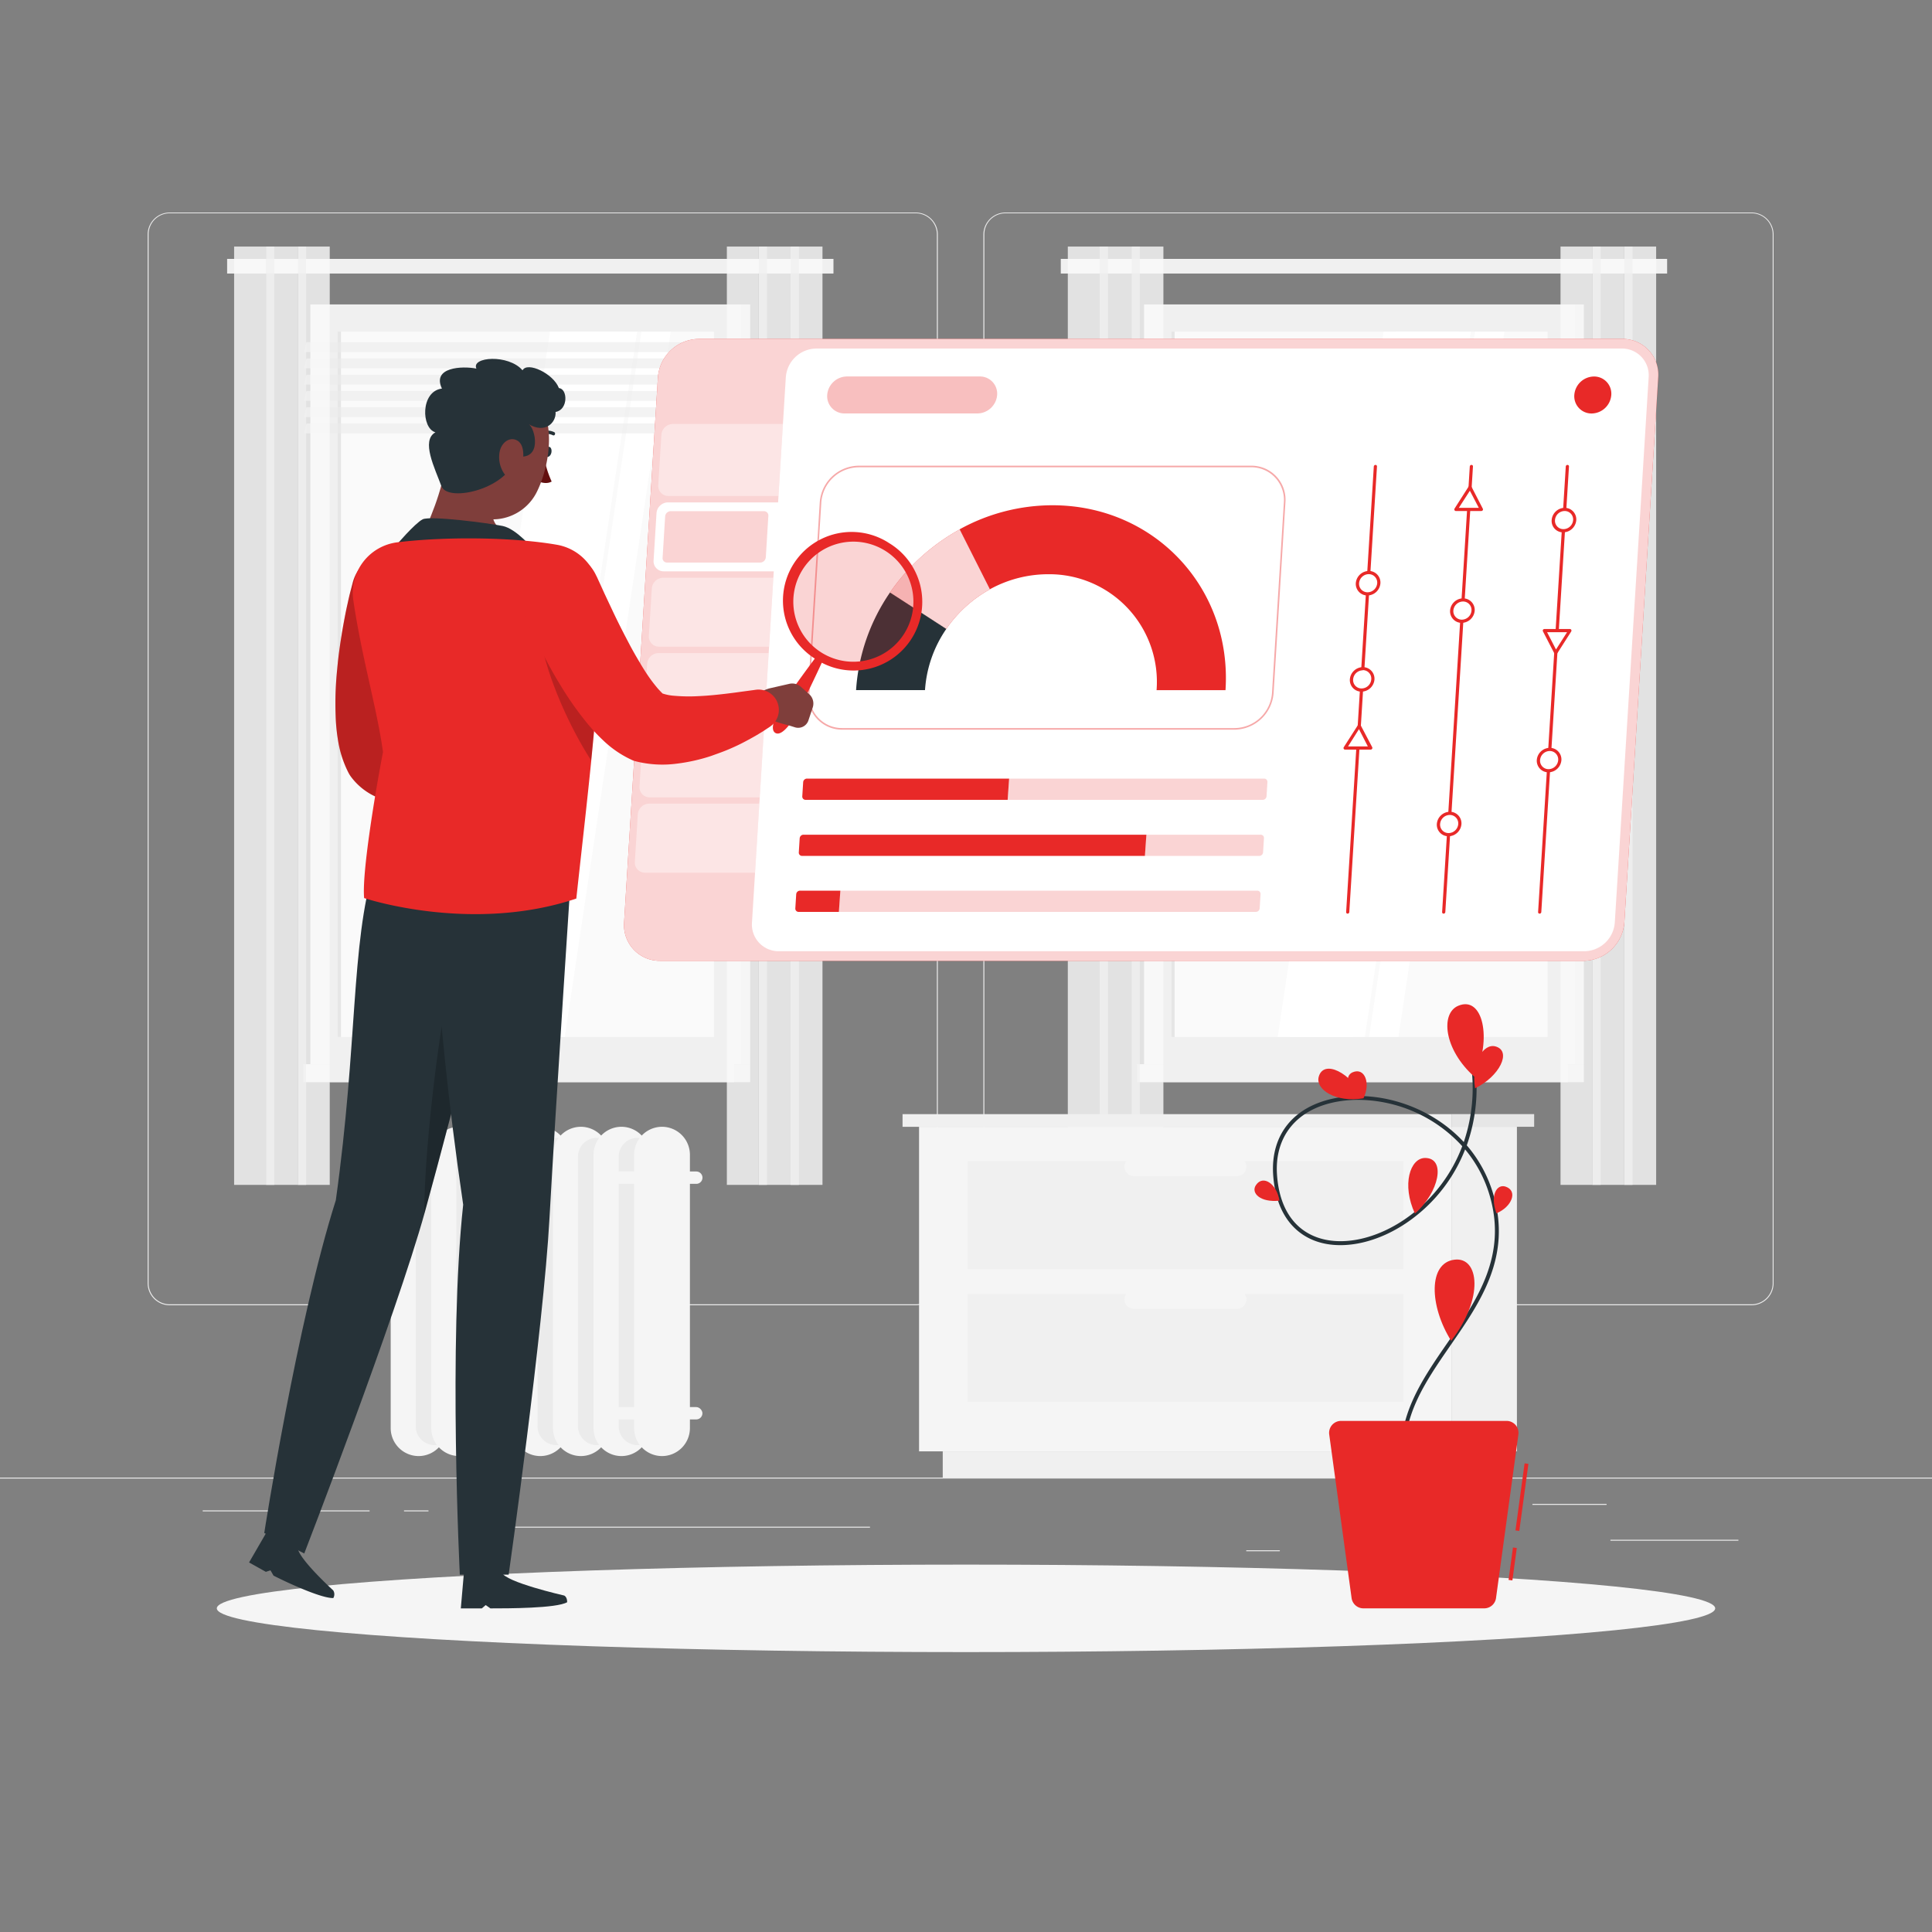 <svg xmlns="http://www.w3.org/2000/svg" viewBox="0 0 500 500"><rect x="0" y="0" width="500" height="500" fill="#808080" stroke="none"/><g id="freepik--background-complete--inject-88"><rect y="382.4" width="500" height="0.25" style="fill:#ebebeb"></rect><rect x="416.78" y="398.49" width="33.12" height="0.25" style="fill:#ebebeb"></rect><rect x="322.53" y="401.21" width="8.69" height="0.25" style="fill:#ebebeb"></rect><rect x="396.59" y="389.21" width="19.19" height="0.25" style="fill:#ebebeb"></rect><rect x="52.46" y="390.89" width="43.19" height="0.25" style="fill:#ebebeb"></rect><rect x="104.56" y="390.89" width="6.33" height="0.25" style="fill:#ebebeb"></rect><rect x="131.47" y="395.11" width="93.68" height="0.25" style="fill:#ebebeb"></rect><path d="M237,337.8H43.91a5.71,5.71,0,0,1-5.7-5.71V60.66A5.71,5.71,0,0,1,43.91,55H237a5.71,5.71,0,0,1,5.71,5.71V332.09A5.71,5.71,0,0,1,237,337.8ZM43.91,55.2a5.46,5.46,0,0,0-5.45,5.46V332.09a5.46,5.46,0,0,0,5.45,5.46H237a5.47,5.47,0,0,0,5.46-5.46V60.66A5.47,5.47,0,0,0,237,55.2Z" style="fill:#ebebeb"></path><path d="M453.31,337.8H260.21a5.72,5.72,0,0,1-5.71-5.71V60.66A5.72,5.72,0,0,1,260.21,55h193.1A5.71,5.71,0,0,1,459,60.66V332.09A5.71,5.71,0,0,1,453.31,337.8ZM260.21,55.2a5.47,5.47,0,0,0-5.46,5.46V332.09a5.47,5.47,0,0,0,5.46,5.46h193.1a5.47,5.47,0,0,0,5.46-5.46V60.66a5.47,5.47,0,0,0-5.46-5.46Z" style="fill:#ebebeb"></path><rect x="301.09" y="78.79" width="108.81" height="196.62" transform="translate(710.99 354.2) rotate(180)" style="fill:#e6e6e6"></rect><rect x="296.07" y="78.79" width="111.48" height="196.62" transform="translate(703.63 354.2) rotate(180)" style="fill:#f0f0f0"></rect><rect x="301.09" y="275.41" width="108.81" height="4.66" transform="translate(710.99 555.48) rotate(180)" style="fill:#e6e6e6"></rect><rect x="294.26" y="275.41" width="111.48" height="4.66" transform="translate(700.01 555.48) rotate(180)" style="fill:#f0f0f0"></rect><rect x="260.53" y="128.39" width="182.56" height="97.42" transform="translate(528.91 -174.71) rotate(90)" style="fill:#fafafa"></rect><polygon points="330.66 268.38 358.08 85.82 377.56 85.82 350.13 268.38 330.66 268.38" style="fill:#fff"></polygon><polygon points="333.75 268.38 361.18 85.82 380.65 85.82 353.22 268.38 333.75 268.38" style="fill:#fff"></polygon><polygon points="354.31 268.38 381.74 85.82 389.33 85.82 361.91 268.38 354.31 268.38" style="fill:#fff"></polygon><rect x="212.27" y="176.65" width="182.56" height="0.89" transform="translate(480.65 -126.45) rotate(90)" style="fill:#e6e6e6"></rect><polygon points="294.41 91.12 403.22 91.12 403.86 88.55 295.06 88.55 294.41 91.12" style="fill:#ebebeb;opacity:0.6"></polygon><polygon points="294.41 95.32 403.22 95.32 403.86 92.76 295.06 92.76 294.41 95.32" style="fill:#ebebeb;opacity:0.6"></polygon><polygon points="294.41 99.53 403.22 99.53 403.86 96.97 295.06 96.97 294.41 99.53" style="fill:#ebebeb;opacity:0.6"></polygon><polygon points="294.41 103.74 403.22 103.74 403.86 101.17 295.06 101.17 294.41 103.74" style="fill:#ebebeb;opacity:0.6"></polygon><polygon points="294.41 107.95 403.22 107.95 403.86 105.38 295.06 105.38 294.41 107.95" style="fill:#ebebeb;opacity:0.6"></polygon><polygon points="294.41 112.15 403.22 112.15 403.86 109.59 295.06 109.59 294.41 112.15" style="fill:#ebebeb;opacity:0.6"></polygon><rect x="274.53" y="67" width="156.92" height="3.79" style="fill:#f0f0f0"></rect><rect x="420.36" y="63.81" width="8.25" height="242.84" style="fill:#fafafa;opacity:0.8"></rect><rect x="420.36" y="63.81" width="2.14" height="242.84" style="fill:#f0f0f0;opacity:0.8"></rect><rect x="412.11" y="63.81" width="8.25" height="242.84" style="fill:#fafafa;opacity:0.8"></rect><rect x="412.11" y="63.81" width="2.14" height="242.84" style="fill:#f0f0f0;opacity:0.8"></rect><rect x="403.86" y="63.81" width="8.25" height="242.84" style="fill:#fafafa;opacity:0.8"></rect><rect x="292.84" y="63.81" width="8.25" height="242.84" style="fill:#fafafa;opacity:0.8"></rect><rect x="292.84" y="63.81" width="2.14" height="242.84" style="fill:#f0f0f0;opacity:0.8"></rect><rect x="284.6" y="63.81" width="8.25" height="242.84" style="fill:#fafafa;opacity:0.8"></rect><rect x="284.6" y="63.81" width="2.14" height="242.84" style="fill:#f0f0f0;opacity:0.8"></rect><rect x="276.35" y="63.81" width="8.25" height="242.84" style="fill:#fafafa;opacity:0.8"></rect><rect x="85.34" y="78.79" width="108.81" height="196.62" transform="translate(279.49 354.2) rotate(180)" style="fill:#e6e6e6"></rect><rect x="80.32" y="78.79" width="111.48" height="196.62" transform="translate(272.12 354.2) rotate(180)" style="fill:#f0f0f0"></rect><rect x="85.34" y="275.41" width="108.81" height="4.66" transform="translate(279.49 555.48) rotate(180)" style="fill:#e6e6e6"></rect><rect x="78.51" y="275.41" width="111.48" height="4.66" transform="translate(268.5 555.48) rotate(180)" style="fill:#f0f0f0"></rect><rect x="44.78" y="128.39" width="182.56" height="97.42" transform="translate(313.16 41.04) rotate(90)" style="fill:#fafafa"></rect><polygon points="114.91 268.38 142.33 85.82 161.81 85.82 134.38 268.38 114.91 268.38" style="fill:#fff"></polygon><polygon points="118 268.38 145.42 85.82 164.9 85.82 137.47 268.38 118 268.38" style="fill:#fff"></polygon><polygon points="138.56 268.38 165.99 85.82 173.58 85.82 146.16 268.38 138.56 268.38" style="fill:#fff"></polygon><rect x="-3.49" y="176.65" width="182.56" height="0.89" transform="translate(264.9 89.3) rotate(90)" style="fill:#e6e6e6"></rect><polygon points="78.66 91.12 187.47 91.12 188.11 88.55 79.31 88.55 78.66 91.12" style="fill:#ebebeb;opacity:0.6"></polygon><polygon points="78.66 95.32 187.47 95.32 188.11 92.76 79.31 92.76 78.66 95.32" style="fill:#ebebeb;opacity:0.6"></polygon><polygon points="78.66 99.53 187.47 99.53 188.11 96.97 79.31 96.97 78.66 99.53" style="fill:#ebebeb;opacity:0.6"></polygon><polygon points="78.66 103.74 187.47 103.74 188.11 101.17 79.31 101.17 78.66 103.74" style="fill:#ebebeb;opacity:0.6"></polygon><polygon points="78.66 107.95 187.47 107.95 188.11 105.38 79.31 105.38 78.66 107.95" style="fill:#ebebeb;opacity:0.6"></polygon><polygon points="78.66 112.15 187.47 112.15 188.11 109.59 79.31 109.59 78.66 112.15" style="fill:#ebebeb;opacity:0.6"></polygon><rect x="58.78" y="67" width="156.92" height="3.79" style="fill:#f0f0f0"></rect><rect x="204.61" y="63.81" width="8.25" height="242.84" style="fill:#fafafa;opacity:0.8"></rect><rect x="204.61" y="63.81" width="2.14" height="242.84" style="fill:#f0f0f0;opacity:0.8"></rect><rect x="196.36" y="63.81" width="8.25" height="242.84" style="fill:#fafafa;opacity:0.8"></rect><rect x="196.36" y="63.81" width="2.14" height="242.84" style="fill:#f0f0f0;opacity:0.8"></rect><rect x="188.11" y="63.81" width="8.25" height="242.84" style="fill:#fafafa;opacity:0.8"></rect><rect x="77.09" y="63.81" width="8.25" height="242.84" style="fill:#fafafa;opacity:0.8"></rect><rect x="77.09" y="63.81" width="2.14" height="242.84" style="fill:#f0f0f0;opacity:0.8"></rect><rect x="68.84" y="63.81" width="8.25" height="242.84" style="fill:#fafafa;opacity:0.8"></rect><rect x="68.84" y="63.81" width="2.14" height="242.84" style="fill:#f0f0f0;opacity:0.8"></rect><rect x="60.59" y="63.81" width="8.25" height="242.84" style="fill:#fafafa;opacity:0.8"></rect><rect x="375.76" y="291.61" width="16.81" height="84" transform="translate(768.34 667.22) rotate(180)" style="fill:#f0f0f0"></rect><rect x="243.98" y="375.61" width="142.46" height="6.79" transform="translate(630.42 758.01) rotate(180)" style="fill:#f0f0f0"></rect><rect x="237.85" y="291.61" width="137.92" height="84" style="fill:#f5f5f5"></rect><rect x="250.41" y="300.51" width="112.79" height="27.94" style="fill:#f0f0f0"></rect><rect x="250.41" y="334.85" width="112.79" height="27.94" style="fill:#f0f0f0"></rect><path d="M293.44,304.36h26.73a2.41,2.41,0,0,0,2.41-2.41h0a2.42,2.42,0,0,0-2.41-2.41H293.44A2.42,2.42,0,0,0,291,302h0A2.41,2.41,0,0,0,293.44,304.36Z" style="fill:#f5f5f5"></path><path d="M293.44,338.71h26.73a2.42,2.42,0,0,0,2.41-2.41h0a2.41,2.41,0,0,0-2.41-2.41H293.44A2.41,2.41,0,0,0,291,336.3h0A2.42,2.42,0,0,0,293.44,338.71Z" style="fill:#f5f5f5"></path><rect x="233.59" y="288.33" width="142.18" height="3.28" transform="translate(609.35 579.95) rotate(180)" style="fill:#f0f0f0"></rect><rect x="375.76" y="288.33" width="21.28" height="3.28" style="fill:#e6e6e6"></rect><path d="M108.34,376.83h0a7.25,7.25,0,0,1-7.23-7.23V298.84a7.25,7.25,0,0,1,7.23-7.23h0a7.24,7.24,0,0,1,7.22,7.23V369.6A7.24,7.24,0,0,1,108.34,376.83Z" style="fill:#f5f5f5"></path><path d="M112.47,374h0a4.9,4.9,0,0,1-4.88-4.88V299.34a4.9,4.9,0,0,1,4.88-4.88h0a4.9,4.9,0,0,1,4.89,4.88V369.1A4.9,4.9,0,0,1,112.47,374Z" style="fill:#ebebeb"></path><path d="M118.83,376.83h0a7.24,7.24,0,0,1-7.22-7.23V298.84a7.24,7.24,0,0,1,7.22-7.23h0a7.25,7.25,0,0,1,7.23,7.23V369.6A7.25,7.25,0,0,1,118.83,376.83Z" style="fill:#f5f5f5"></path><path d="M123,374h0a4.89,4.89,0,0,1-4.88-4.88V299.34a4.89,4.89,0,0,1,4.88-4.88h0a4.89,4.89,0,0,1,4.88,4.88V369.1A4.89,4.89,0,0,1,123,374Z" style="fill:#ebebeb"></path><rect x="122.1" y="291.61" width="14.45" height="85.22" rx="7.23" style="fill:#f5f5f5"></rect><path d="M133.47,374h0a4.89,4.89,0,0,1-4.88-4.88V299.34a4.89,4.89,0,0,1,4.88-4.88h0a4.89,4.89,0,0,1,4.88,4.88V369.1A4.89,4.89,0,0,1,133.47,374Z" style="fill:#ebebeb"></path><path d="M139.83,376.83h0a7.25,7.25,0,0,1-7.23-7.23V298.84a7.25,7.25,0,0,1,7.23-7.23h0a7.25,7.25,0,0,1,7.23,7.23V369.6A7.25,7.25,0,0,1,139.83,376.83Z" style="fill:#f5f5f5"></path><path d="M144,374h0a4.9,4.9,0,0,1-4.89-4.88V299.34a4.9,4.9,0,0,1,4.89-4.88h0a4.9,4.9,0,0,1,4.88,4.88V369.1A4.9,4.9,0,0,1,144,374Z" style="fill:#ebebeb"></path><path d="M150.33,376.83h0a7.25,7.25,0,0,1-7.23-7.23V298.84a7.25,7.25,0,0,1,7.23-7.23h0a7.25,7.25,0,0,1,7.23,7.23V369.6A7.25,7.25,0,0,1,150.33,376.83Z" style="fill:#f5f5f5"></path><path d="M154.47,374h0a4.9,4.9,0,0,1-4.89-4.88V299.34a4.9,4.9,0,0,1,4.89-4.88h0a4.9,4.9,0,0,1,4.88,4.88V369.1A4.9,4.9,0,0,1,154.47,374Z" style="fill:#ebebeb"></path><path d="M160.83,376.83h0a7.25,7.25,0,0,1-7.23-7.23V298.84a7.25,7.25,0,0,1,7.23-7.23h0a7.24,7.24,0,0,1,7.22,7.23V369.6A7.24,7.24,0,0,1,160.83,376.83Z" style="fill:#f5f5f5"></path><path d="M165,374h0a4.9,4.9,0,0,1-4.88-4.88V299.34a4.9,4.9,0,0,1,4.88-4.88h0a4.9,4.9,0,0,1,4.89,4.88V369.1A4.9,4.9,0,0,1,165,374Z" style="fill:#ebebeb"></path><path d="M171.33,376.83h0a7.25,7.25,0,0,1-7.23-7.23V298.84a7.25,7.25,0,0,1,7.23-7.23h0a7.24,7.24,0,0,1,7.22,7.23V369.6A7.24,7.24,0,0,1,171.33,376.83Z" style="fill:#f5f5f5"></path><rect x="157.39" y="364.15" width="24.4" height="3.2" rx="1.6" style="fill:#f5f5f5"></rect><path d="M180.19,306.38H159a1.6,1.6,0,0,1-1.6-1.6h0a1.6,1.6,0,0,1,1.6-1.6h21.2a1.6,1.6,0,0,1,1.6,1.6h0A1.6,1.6,0,0,1,180.19,306.38Z" style="fill:#f5f5f5"></path></g><g id="freepik--Shadow--inject-88"><ellipse id="freepik--path--inject-88" cx="250" cy="416.24" rx="193.89" ry="11.32" style="fill:#f5f5f5"></ellipse></g><g id="freepik--information-tab--inject-88"><path d="M409.83,248.66h-239a9.25,9.25,0,0,1-9.32-9.93l8.76-141.08a10.75,10.75,0,0,1,10.55-9.94h239a9.26,9.26,0,0,1,9.32,9.94l-8.76,141.08A10.75,10.75,0,0,1,409.83,248.66Z" style="fill:#E82928"></path><path d="M409.83,248.66h-239a9.25,9.25,0,0,1-9.32-9.93l8.76-141.08a10.75,10.75,0,0,1,10.55-9.94h239a9.26,9.26,0,0,1,9.32,9.94l-8.76,141.08A10.75,10.75,0,0,1,409.83,248.66Z" style="fill:#fff;opacity:0.8"></path><path d="M201.46,128.36H173a2.61,2.61,0,0,1-2.64-2.81l.81-13a3,3,0,0,1,3-2.82h28.46Z" style="fill:#fff;opacity:0.4"></path><path d="M419.67,90.2H211.28a8,8,0,0,0-7.91,7.45l-2,32.37H172.9a3,3,0,0,0-3,2.82l-.75,12.2a2.61,2.61,0,0,0,2.64,2.82h28.46l-5.64,90.87a6.92,6.92,0,0,0,7,7.45H410a8,8,0,0,0,7.91-7.45l8.76-141.08A6.91,6.91,0,0,0,419.67,90.2Z" style="fill:#fff"></path><path d="M199,167.36H170.58a2.62,2.62,0,0,1-2.65-2.82l.76-12.2a3,3,0,0,1,3-2.82h28.46Z" style="fill:#fff;opacity:0.4"></path><path d="M197.83,186.86H169.37a2.62,2.62,0,0,1-2.65-2.82l.76-12.21a3,3,0,0,1,3-2.81h28.46Z" style="fill:#fff;opacity:0.4"></path><path d="M196.62,206.36H168.16a2.63,2.63,0,0,1-2.65-2.82l.76-12.21a3.05,3.05,0,0,1,3-2.82h28.46Z" style="fill:#fff;opacity:0.4"></path><path d="M195.41,225.85H167A2.62,2.62,0,0,1,164.3,223l.76-12.2a3,3,0,0,1,3-2.82h28.47Z" style="fill:#fff;opacity:0.4"></path><path d="M172.63,145.59a1.13,1.13,0,0,1-1.15-1.23l.66-10.71a1.48,1.48,0,0,1,1.44-1.36H197.7a1.13,1.13,0,0,1,1.15,1.23l-.66,10.72a1.48,1.48,0,0,1-1.44,1.35Z" style="fill:#E82928;opacity:0.2"></path><path d="M253,107H218.57a4.47,4.47,0,0,1-4.49-4.79h0a5.17,5.17,0,0,1,5.08-4.78h34.41a4.46,4.46,0,0,1,4.49,4.78h0A5.19,5.19,0,0,1,253,107Z" style="fill:#E82928;opacity:0.3"></path><path d="M417,102.22a5.17,5.17,0,0,1-5.08,4.79,4.46,4.46,0,0,1-4.49-4.79,5.16,5.16,0,0,1,5.08-4.78A4.45,4.45,0,0,1,417,102.22Z" style="fill:#E82928"></path><path d="M319.53,188.84H218a8.83,8.83,0,0,1-8.9-9.49L212.15,130a10.23,10.23,0,0,1,10.07-9.48H323.78a8.81,8.81,0,0,1,8.89,9.48l-3.06,49.34A10.26,10.26,0,0,1,319.53,188.84Zm-97.34-67.9a9.79,9.79,0,0,0-9.63,9.07l-3.06,49.34a8.43,8.43,0,0,0,8.51,9.07H319.56a9.79,9.79,0,0,0,9.63-9.07L332.26,130a8.44,8.44,0,0,0-8.51-9.07Z" style="fill:#E82928;opacity:0.4"></path><path d="M230.33,153.34l14.57,9.43a33,33,0,0,1,11.33-10.27L248.4,137A52.81,52.81,0,0,0,230.33,153.34Z" style="fill:#E82928"></path><path d="M230.33,153.34l14.57,9.43a33,33,0,0,1,11.33-10.27L248.4,137A52.81,52.81,0,0,0,230.33,153.34Z" style="fill:#fff;opacity:0.8"></path><path d="M221.55,178.6h17.84a31.51,31.51,0,0,1,5.51-15.83l-14.57-9.43A50.28,50.28,0,0,0,221.55,178.6Z" style="fill:#263238"></path><path d="M272.36,130.76a49.82,49.82,0,0,0-24,6.22l7.83,15.52a31.31,31.31,0,0,1,15-3.89,27.86,27.86,0,0,1,28.13,30h17.84C318.88,152.18,298.79,130.76,272.36,130.76Z" style="fill:#E82928"></path><path d="M260.78,207h-52.3a.85.85,0,0,1-.85-.91l.23-3.68a1,1,0,0,1,1-.91h52.3Z" style="fill:#E82928"></path><path d="M260.78,207h66a1,1,0,0,0,1-.91l.23-3.68a.85.85,0,0,0-.85-.91h-66Z" style="fill:#E82928;opacity:0.2"></path><path d="M296.3,221.51H207.58a.84.84,0,0,1-.85-.91l.23-3.67a1,1,0,0,1,1-.91h88.72Z" style="fill:#E82928"></path><path d="M296.3,221.51h29.58a1,1,0,0,0,1-.91l.23-3.67a.84.84,0,0,0-.85-.91H296.64Z" style="fill:#E82928;opacity:0.2"></path><path d="M217.1,236H206.68a.85.85,0,0,1-.85-.91l.23-3.68a1,1,0,0,1,1-.91h10.42Z" style="fill:#E82928"></path><path d="M217.1,236H325a1,1,0,0,0,1-.91l.23-3.68a.85.85,0,0,0-.86-.91H217.44Z" style="fill:#E82928;opacity:0.2"></path><path d="M348.77,236.45a.38.38,0,0,1-.39-.41l7.16-115.31a.44.44,0,0,1,.44-.41.38.38,0,0,1,.38.41L349.2,236A.44.44,0,0,1,348.77,236.45Z" style="fill:#E82928"></path><path d="M356.83,150.94a3,3,0,0,1-2.93,2.76,2.57,2.57,0,0,1-2.59-2.76,3,3,0,0,1,2.94-2.76A2.55,2.55,0,0,1,356.83,150.94Z" style="fill:#fff"></path><path d="M353.88,154.11a3,3,0,0,1-3-3.17,3.43,3.43,0,0,1,3.37-3.18,3,3,0,0,1,3,3.18A3.42,3.42,0,0,1,353.88,154.11Zm.34-5.52a2.53,2.53,0,0,0-2.49,2.35,2.18,2.18,0,0,0,2.2,2.34,2.53,2.53,0,0,0,2.49-2.34A2.18,2.18,0,0,0,354.22,148.59Z" style="fill:#E82928"></path><path d="M355.29,175.78a3,3,0,0,1-2.93,2.76,2.57,2.57,0,0,1-2.59-2.76A3,3,0,0,1,352.7,173,2.56,2.56,0,0,1,355.29,175.78Z" style="fill:#fff"></path><path d="M352.34,179a3,3,0,0,1-3-3.17,3.43,3.43,0,0,1,3.37-3.18,3,3,0,0,1,3,3.18A3.42,3.42,0,0,1,352.34,179Zm.34-5.52a2.53,2.53,0,0,0-2.49,2.35,2.17,2.17,0,0,0,2.2,2.34,2.53,2.53,0,0,0,2.49-2.34A2.18,2.18,0,0,0,352.68,173.43Z" style="fill:#E82928"></path><polygon points="351.78 187.86 348.13 193.57 354.73 193.57 351.78 187.86" style="fill:#fff"></polygon><path d="M354.7,194h-6.6a.39.39,0,0,1-.34-.2.42.42,0,0,1,0-.42l3.66-5.71a.42.42,0,0,1,.71,0l3,5.71a.44.44,0,0,1-.4.62Zm-5.83-.82H354l-2.3-4.48Z" style="fill:#E82928"></path><path d="M398.45,236.45a.38.38,0,0,1-.39-.41l7.16-115.31a.44.44,0,0,1,.44-.41.38.38,0,0,1,.39.41L398.89,236A.45.45,0,0,1,398.45,236.45Z" style="fill:#E82928"></path><path d="M403.67,196.71a2.56,2.56,0,0,0-2.58-2.76,3,3,0,0,0-2.94,2.76,2.57,2.57,0,0,0,2.59,2.76A3,3,0,0,0,403.67,196.71Z" style="fill:#fff"></path><path d="M400.72,199.88a3,3,0,0,1-3-3.17,3.42,3.42,0,0,1,3.37-3.17,3,3,0,0,1,3,3.17A3.42,3.42,0,0,1,400.72,199.88Zm.34-5.52a2.54,2.54,0,0,0-2.49,2.35,2.19,2.19,0,0,0,2.2,2.35,2.54,2.54,0,0,0,2.49-2.35A2.19,2.19,0,0,0,401.06,194.36Z" style="fill:#E82928"></path><path d="M407.53,134.6a2.56,2.56,0,0,0-2.59-2.76A3,3,0,0,0,402,134.6a2.57,2.57,0,0,0,2.59,2.76A3,3,0,0,0,407.53,134.6Z" style="fill:#fff"></path><path d="M404.57,137.77a2.94,2.94,0,0,1-3-3.17,3.43,3.43,0,0,1,3.37-3.18,3,3,0,0,1,3,3.18A3.43,3.43,0,0,1,404.57,137.77Zm.35-5.52a2.53,2.53,0,0,0-2.49,2.35,2.17,2.17,0,0,0,2.2,2.34,2.53,2.53,0,0,0,2.49-2.34A2.18,2.18,0,0,0,404.92,132.25Z" style="fill:#E82928"></path><polygon points="402.64 168.92 399.7 163.2 406.29 163.2 402.64 168.92" style="fill:#fff"></polygon><path d="M402.61,169.33a.38.38,0,0,1-.34-.21l-2.95-5.71a.43.43,0,0,1,0-.41.44.44,0,0,1,.37-.21h6.6a.39.39,0,0,1,.35.21.43.43,0,0,1,0,.41L403,169.12A.47.47,0,0,1,402.61,169.33Zm-2.22-5.71,2.3,4.47,2.86-4.47Z" style="fill:#E82928"></path><path d="M373.61,236.45a.38.38,0,0,1-.39-.41l7.16-115.31a.44.44,0,0,1,.44-.41.37.37,0,0,1,.38.41L374.05,236A.45.45,0,0,1,373.61,236.45Z" style="fill:#E82928"></path><path d="M381.24,158a3,3,0,0,1-2.94,2.76,2.55,2.55,0,0,1-2.58-2.76,3,3,0,0,1,2.93-2.76A2.57,2.57,0,0,1,381.24,158Z" style="fill:#fff"></path><path d="M378.28,161.2a3,3,0,0,1-3-3.18,3.42,3.42,0,0,1,3.37-3.17,3,3,0,0,1,3,3.17A3.43,3.43,0,0,1,378.28,161.2Zm.34-5.53a2.54,2.54,0,0,0-2.49,2.35,2.19,2.19,0,0,0,2.2,2.35,2.54,2.54,0,0,0,2.49-2.35A2.18,2.18,0,0,0,378.62,155.67Z" style="fill:#E82928"></path><path d="M377.81,213.26a3,3,0,0,1-2.93,2.76,2.56,2.56,0,0,1-2.59-2.76,3,3,0,0,1,2.93-2.76A2.57,2.57,0,0,1,377.81,213.26Z" style="fill:#fff"></path><path d="M374.85,216.43a3,3,0,0,1-3-3.17,3.43,3.43,0,0,1,3.37-3.18,3,3,0,0,1,3,3.18A3.42,3.42,0,0,1,374.85,216.43Zm.34-5.52a2.53,2.53,0,0,0-2.49,2.35,2.18,2.18,0,0,0,2.2,2.34,2.53,2.53,0,0,0,2.49-2.34A2.18,2.18,0,0,0,375.19,210.91Z" style="fill:#E82928"></path><polygon points="380.46 126.12 376.8 131.84 383.4 131.84 380.46 126.12" style="fill:#fff"></polygon><path d="M383.37,132.25h-6.59a.39.39,0,0,1-.35-.21.43.43,0,0,1,0-.41l3.65-5.71a.43.43,0,0,1,.72,0l2.94,5.71a.4.4,0,0,1,0,.41A.47.47,0,0,1,383.37,132.25Zm-5.82-.83h5.16L380.4,127Z" style="fill:#E82928"></path></g><g id="freepik--Character--inject-88"><path d="M111.54,155.81l-1,4.87-1,5c-.66,3.32-1.22,6.64-1.73,9.9-.26,1.63-.46,3.24-.63,4.83s-.32,3.13-.4,4.62a40,40,0,0,0,0,4.08c0,1.17.26,2.17.21,2.28l-.67-1.15c-.3-.3-.85-.58-.94-.45s.26.36.9.53a13.51,13.51,0,0,0,2.51.35,29.74,29.74,0,0,0,3.22-.08,65.84,65.84,0,0,0,7.23-1c1.25-.24,2.52-.49,3.78-.77l3.74-.81.5-.11a5.25,5.25,0,0,1,4.24,9.34l-1.87,1.38-1.84,1.26c-1.26.8-2.53,1.58-3.85,2.3a55.3,55.3,0,0,1-8.46,3.78,41.08,41.08,0,0,1-4.87,1.31,26.44,26.44,0,0,1-5.69.54,20.16,20.16,0,0,1-7-1.34,16.42,16.42,0,0,1-7.2-5.61,7.56,7.56,0,0,1-.52-.86l-.15-.29a28,28,0,0,1-2.55-8,47.2,47.2,0,0,1-.64-6.62q-.11-3.13,0-6.1t.41-5.85c.34-3.84.91-7.58,1.56-11.29.34-1.85.68-3.69,1.1-5.52.2-.92.4-1.84.63-2.76l.74-2.83a10.47,10.47,0,0,1,20.39,4.73Z" style="fill:#E82928"></path><path d="M111.54,155.81l-1,4.87-1,5c-.66,3.32-1.22,6.64-1.73,9.9-.26,1.63-.46,3.24-.63,4.83s-.32,3.13-.4,4.62a40,40,0,0,0,0,4.08c0,1.17.26,2.17.21,2.28l-.67-1.15c-.3-.3-.85-.58-.94-.45s.26.36.9.53a13.51,13.51,0,0,0,2.51.35,29.74,29.74,0,0,0,3.22-.08,65.84,65.84,0,0,0,7.23-1c1.25-.24,2.52-.49,3.78-.77l3.74-.81.5-.11a5.25,5.25,0,0,1,4.24,9.34l-1.87,1.38-1.84,1.26c-1.26.8-2.53,1.58-3.85,2.3a55.3,55.3,0,0,1-8.46,3.78,41.08,41.08,0,0,1-4.87,1.31,26.44,26.44,0,0,1-5.69.54,20.16,20.16,0,0,1-7-1.34,16.42,16.42,0,0,1-7.2-5.61,7.56,7.56,0,0,1-.52-.86l-.15-.29a28,28,0,0,1-2.55-8,47.2,47.2,0,0,1-.64-6.62q-.11-3.13,0-6.1t.41-5.85c.34-3.84.91-7.58,1.56-11.29.34-1.85.68-3.69,1.1-5.52.2-.92.4-1.84.63-2.76l.74-2.83a10.47,10.47,0,0,1,20.39,4.73Z" style="opacity:0.2"></path><path d="M86.23,411.58S76.77,403,77,400.28l-7.86-4-4.68,8.08,4.34,2.43L70,406.4l.79,1.37c3.92,2,12.48,5.91,15.47,5.8A1.92,1.92,0,0,0,86.23,411.58Z" style="fill:#263238"></path><path d="M86.91,310.62c5.72-41,3.85-65.87,9.86-86.06l37.2-3s-16.49,65-24,92.06-31.23,88.42-31.23,88.42l-10.35-5.3S76.84,342.32,86.91,310.62Z" style="fill:#263238"></path><path d="M117.25,251.87c-2.53,5.85-7.47,43.42-7.45,62.18,0-.13.08-.28.12-.42,2.65-9.51,6.42-23.72,10.18-38.13Z" style="opacity:0.2"></path><path d="M146,412.92s-15.43-3.5-16.14-6h-9.79l-.81,9.33h5.44l1-.86,1.22.86c4.4,0,17.12,0,19.86-1.6C146.8,413.23,146,412.92,146,412.92Z" style="fill:#263238"></path><path d="M119.87,311.77c-8.17-55.51-8.17-89.88-8.17-89.88l36.4-.59s-4.37,66.2-5.89,93.93c-1.57,28.83-10.57,92.29-10.57,92.29H119S116,347.42,119.87,311.77Z" style="fill:#263238"></path><path d="M115.92,117.67c-1.73,10.89-4.87,16.73-7,22.14,3.67,3.42,11.53,7.65,19.46,7.54s6.49-5.48,4.36-8.25c-5.69-2.87-5.91-5.77-4.52-8.31Z" style="fill:#7f3e3b"></path><path d="M102.32,141.35s5.06-5.95,7.06-6.95,17.13,1,20.7,1.72,7.92,6,7.92,6Z" style="fill:#263238"></path><path d="M141,116.76c-.16.72.09,1.38.56,1.48s1-.4,1.14-1.12-.09-1.38-.56-1.48S141.14,116,141,116.76Z" style="fill:#263238"></path><path d="M140.71,117.75a26.08,26.08,0,0,0,2.06,6.87c-1.54.91-3.58-.1-3.58-.1Z" style="fill:#630f0f"></path><path d="M143.46,112.63a.41.41,0,0,1-.4,0,3.39,3.39,0,0,0-3.11.1.42.42,0,0,1-.59-.12.43.43,0,0,1,.12-.6,4.23,4.23,0,0,1,3.92-.18.43.43,0,0,1,.22.57A.38.38,0,0,1,143.46,112.63Z" style="fill:#263238"></path><path d="M117.18,109.46c-1.43,8.92-2.73,14.07.72,19.55,5.18,8.24,17,6.56,21.07-1.78,3.68-7.5,5.41-20.83-2.45-26.19A12.46,12.46,0,0,0,117.18,109.46Z" style="fill:#7f3e3b"></path><path d="M133.39,118c7.22,1.56,5.12-7.36,3.39-8.25,4.34,2.6,7.22-.42,7-3.14,3.32-.55,3.15-6,.87-6.17-1.44-3.77-8.17-6.94-9.42-4.61-3.63-4.22-13.35-3.5-11.94-.44-3.69-.72-11.55-.39-8.92,5.17-5.61.72-5.34,10.32-1.68,11.32-3.83,2.12-.12,9.36,1.53,13.9S132.31,126.28,133.39,118Z" style="fill:#263238"></path><path d="M129.28,117.09a7.61,7.61,0,0,0,1.18,5.45c1.41,2,3.59.75,4.44-1.66.76-2.16.94-5.8-1.07-6.89S129.65,114.65,129.28,117.09Z" style="fill:#7f3e3b"></path><path d="M102.83,140.35c12.3-1.51,29.75-1.38,41.33.64A13.17,13.17,0,0,1,155,152.91c1.44,17.67-2.47,48.55-5.85,79.64-27.25,9.14-54.91-.13-54.91-.13-.61-6.27,2.77-26.82,4.88-37.79-1.55-11.32-5.48-24.29-7.69-39.34A13.15,13.15,0,0,1,102.83,140.35Z" style="fill:#E82928"></path><path d="M139.84,165.09c1.86,10.64,7.75,23.32,13.14,31.71.74-7.35,1.36-14.35,1.75-20.81Z" style="opacity:0.2"></path><path d="M229.93,140.44a17.77,17.77,0,0,0-19.06,30c-1.78,2.4-7,9.45-8.59,12.17-2,3.29-3,6.25-1.62,7.07s3.48-1.51,5.43-4.8c1.62-2.71,5.34-10.65,6.59-13.37a17.77,17.77,0,0,0,17.25-31.06Zm4.27,23.23a15.54,15.54,0,1,1-5.41-21.31A15.53,15.53,0,0,1,234.2,163.67Z" style="fill:#E82928"></path><path d="M234.93,164.1a16.39,16.39,0,1,1-5.71-22.46A16.38,16.38,0,0,1,234.93,164.1Z" style="fill:#E82928;opacity:0.2"></path><path d="M209.43,179.66l-2.17-1.92a3.36,3.36,0,0,0-3-.76l-5,1.14a6.28,6.28,0,0,0-4.4,3.72l-.48,1.16c3.37,3.43,9.54,4.66,9.54,4.66l1.73.54a2.79,2.79,0,0,0,3.57-1.76l1.13-3.39A3.27,3.27,0,0,0,209.43,179.66Z" style="fill:#7f3e3b"></path><path d="M154.47,149.29l2,4.39,2.11,4.48c1.41,3,2.9,5.89,4.39,8.72q1.13,2.12,2.32,4.11c.77,1.33,1.56,2.61,2.36,3.79A38.85,38.85,0,0,0,170,177.9c.7.86,1.42,1.48,1.44,1.58l-1.24-.51a12,12,0,0,0,4.36,1.1,43.06,43.06,0,0,0,6.37.08c2.28-.1,4.63-.34,7-.62,1.19-.15,2.4-.29,3.61-.47l3.58-.48.49-.07a5.26,5.26,0,0,1,3.6,9.6l-1.82,1.2-1.79,1.08c-1.21.69-2.43,1.36-3.69,2s-2.53,1.21-3.84,1.75-2.66,1-4,1.49a46,46,0,0,1-8.9,2,28.27,28.27,0,0,1-10.86-.66,4.81,4.81,0,0,1-.75-.28l-.48-.23a26.69,26.69,0,0,1-6.86-4.74,46.93,46.93,0,0,1-4.48-4.82,83.07,83.07,0,0,1-6.74-9.64c-2-3.23-3.74-6.51-5.39-9.8-.81-1.66-1.62-3.31-2.36-5-.37-.84-.75-1.69-1.1-2.54l-1.08-2.67a10.47,10.47,0,0,1,19.22-8.3Z" style="fill:#E82928"></path></g><g id="freepik--Plant--inject-88"><path d="M362.85,378.84c-1.54-12.09,5.2-21.84,11.72-31.28,7.67-11.1,15.6-22.57,10.91-38.32a33,33,0,0,0-6.31-11.77,40.88,40.88,0,0,1-13.75,18c-8.7,6.48-19,8.52-26.17,5.21-4.05-1.86-9-6.25-9.75-16.53-.74-10.52,5.37-18,16.33-20s24.27,2,33,11.41a43.49,43.49,0,0,0,1.84-20.25l1-.14a44.23,44.23,0,0,1-2.07,21.24A33.94,33.94,0,0,1,386.44,309c4.83,16.2-3.24,27.88-11.05,39.17-6.71,9.71-13,18.88-11.55,30.58Zm-11.33-94.2a31.2,31.2,0,0,0-5.51.48c-10.41,1.89-16.21,9-15.52,18.93.54,7.75,3.71,13.18,9.18,15.69,6.87,3.16,16.75,1.16,25.16-5.1a39.92,39.92,0,0,0,13.6-18A36.79,36.79,0,0,0,351.52,284.64Z" style="fill:#263238"></path><path d="M381.57,278.67c-7.92-7.07-8.83-16.4-4.19-18.37C383.81,257.57,386.21,268.93,381.57,278.67Z" style="fill:#E82928"></path><path d="M375.56,347c-5.66-9-6-20.22.91-21C382.76,325.26,384.14,335.92,375.56,347Z" style="fill:#E82928"></path><path d="M381.75,281.64c-1.09-6.71,2.21-11.71,5.31-10.82C391.35,272.05,388,278.66,381.75,281.64Z" style="fill:#E82928"></path><path d="M366.18,314.07c-3.47-7.48-1.25-14.41,2.67-14.39C374.27,299.72,372.48,308.55,366.18,314.07Z" style="fill:#E82928"></path><path d="M352.86,284.24c-7.14,1.21-12.5-2.28-11.57-5.59C342.58,274.06,349.65,277.62,352.86,284.24Z" style="fill:#E82928"></path><path d="M352.86,284.24c-4.38-2.34-5-5.82-2.76-6.75C353.25,276.2,354.75,280.39,352.86,284.24Z" style="fill:#E82928"></path><path d="M387.28,314c-1.73-4.67.1-7.7,2.41-6.89C392.9,308.24,391.25,312.36,387.28,314Z" style="fill:#E82928"></path><path d="M331.11,310.73c-4.95.54-7.44-2-6.09-4C326.9,303.87,330.5,306.48,331.11,310.73Z" style="fill:#E82928"></path><rect x="385.12" y="386.95" width="17.52" height="1" transform="translate(-43.09 725.57) rotate(-82.26)" style="fill:#E82928"></rect><rect x="387.27" y="404.29" width="8.47" height="1" transform="translate(-62.35 738.17) rotate(-82.26)" style="fill:#E82928"></rect><path d="M344,371.23l5.79,42.34a3.09,3.09,0,0,0,3.06,2.67h31.26a3.09,3.09,0,0,0,3.06-2.67l5.79-42.34a3.09,3.09,0,0,0-3.06-3.5H347A3.09,3.09,0,0,0,344,371.23Z" style="fill:#E82928"></path></g></svg>